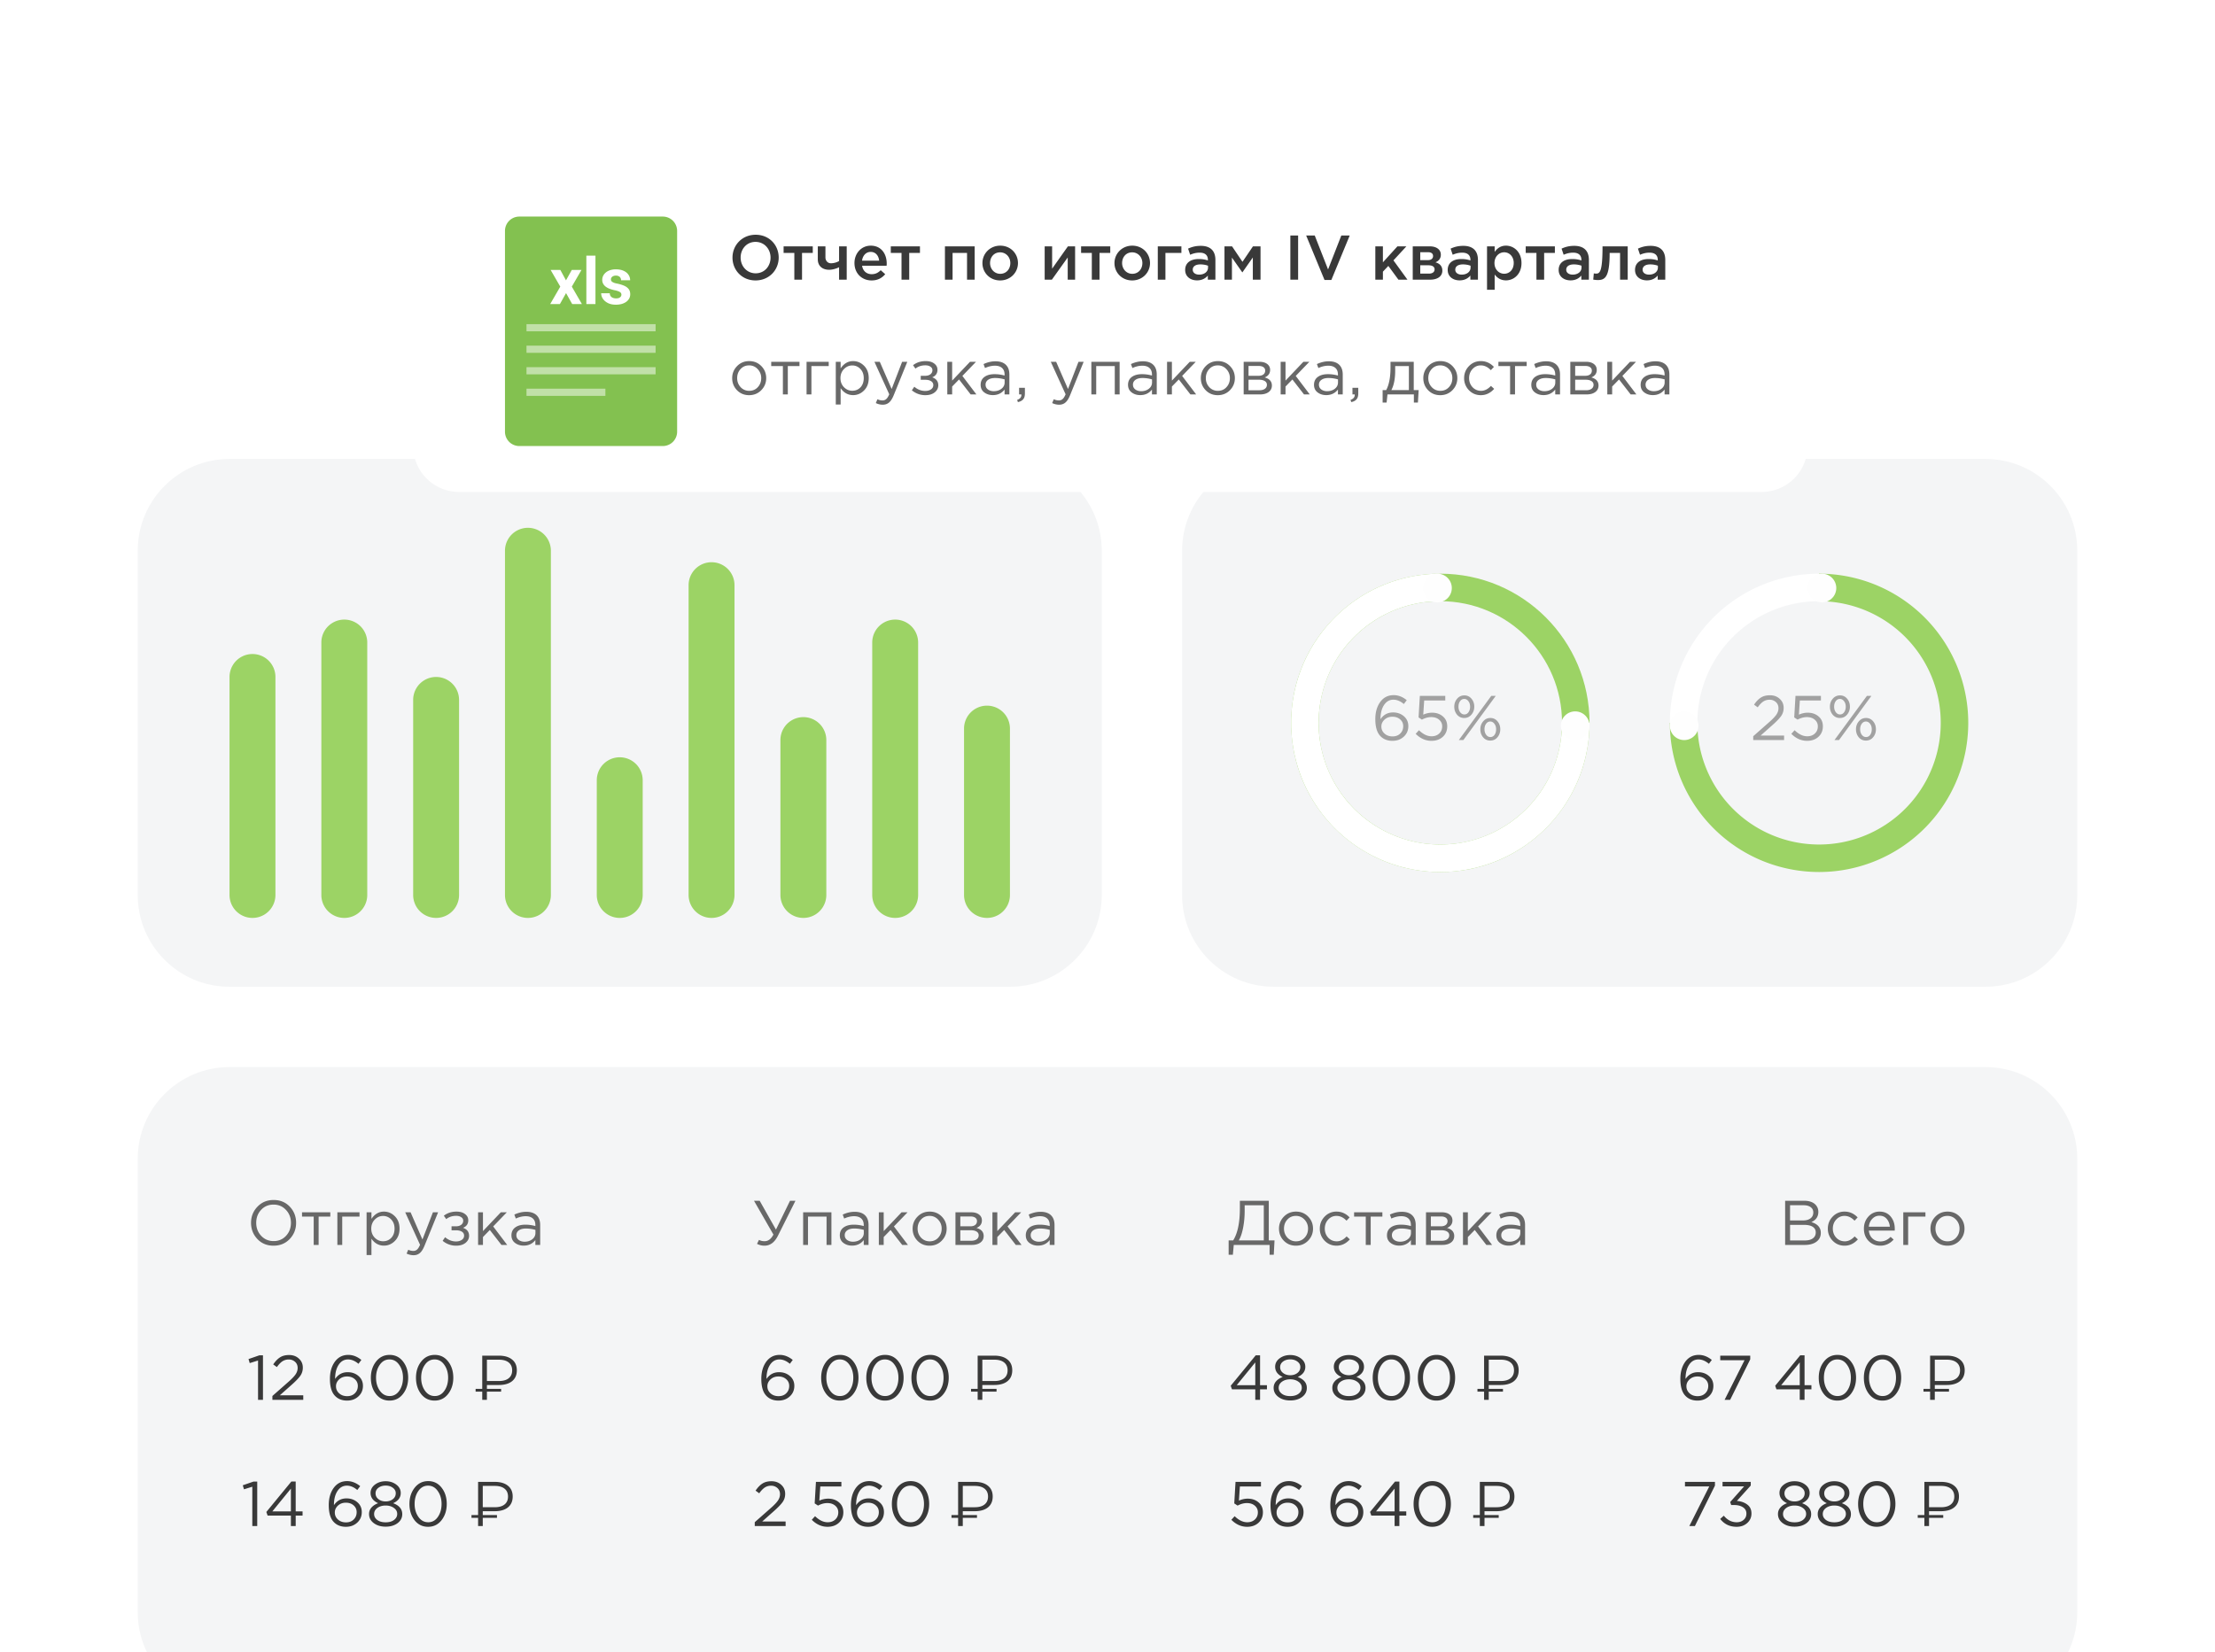 <svg width="386" height="288" fill="none" xmlns="http://www.w3.org/2000/svg"><g clip-path="url(#clip0_5_153)"><path d="M0 48c0-17.673 14.327-32 32-32h322c17.673 0 32 14.327 32 32v240H0V48z" fill="#fff"/><path d="M276 133c0 14.359-11.641 26-26 26s-26-11.641-26-26 11.641-26 26-26 26 11.641 26 26zm-47.207 0c0 11.712 9.495 21.207 21.207 21.207 11.712 0 21.207-9.495 21.207-21.207 0-11.712-9.495-21.207-21.207-21.207-11.712 0-21.207 9.495-21.207 21.207z" fill="#569F29"/><path d="M250 107a25.994 25.994 0 00-23.444 14.759 25.996 25.996 0 0014.962 35.818 26.002 26.002 0 0033.869-18.965l-4.68-1.034a21.204 21.204 0 01-15.882 16.072 21.2 21.2 0 01-21.36-7.371 21.215 21.215 0 01-2.587-22.448A21.206 21.206 0 01250 111.793V107z" fill="#9CD365"/><path d="M241.707 136.132c1.617 0 2.86-1.089 2.86-2.618 0-1.562-1.199-2.442-2.695-2.442-.902 0-1.43.374-1.837.77.066-1.408.704-2.442 1.848-2.442.671 0 1.133.253 1.672.671l.726-1.045c-.671-.539-1.353-.858-2.354-.858-2.178 0-3.3 1.837-3.3 4.191 0 1.573.352 2.376.946 2.97.506.506 1.188.803 2.134.803zm-.033-1.166c-.968 0-1.595-.605-1.595-1.386 0-.759.605-1.375 1.562-1.375.957 0 1.573.572 1.573 1.342 0 .814-.583 1.419-1.54 1.419zm6.889 1.166c1.705 0 2.849-1.034 2.849-2.607 0-1.65-1.177-2.442-2.673-2.442-.517 0-.858.088-1.221.22l.121-1.804h3.432V128.3h-4.598l-.22 3.773.814.539a3.29 3.29 0 011.419-.341c.935 0 1.595.495 1.595 1.276 0 .825-.605 1.353-1.529 1.353-.715 0-1.364-.352-1.98-.924l-.836.979c.726.704 1.65 1.177 2.827 1.177zm5.831-3.982c1.089 0 1.826-.902 1.826-1.969 0-1.078-.726-1.969-1.804-1.969-1.089 0-1.826.902-1.826 1.969 0 1.078.726 1.969 1.804 1.969zm-1.023 3.85h1.089l5.632-7.7h-1.089l-5.632 7.7zm5.676.088c1.089 0 1.826-.902 1.826-1.969 0-1.078-.726-1.969-1.804-1.969-1.089 0-1.826.902-1.826 1.969 0 1.078.726 1.969 1.804 1.969zm-4.631-4.785c-.495 0-.847-.495-.847-1.122 0-.616.308-1.122.825-1.122.495 0 .847.506.847 1.122 0 .616-.308 1.122-.825 1.122zm4.653 3.938c-.495 0-.847-.495-.847-1.122 0-.616.308-1.122.825-1.122.495 0 .847.506.847 1.122 0 .616-.308 1.122-.825 1.122z" fill="#F4F5F6"/><path d="M290 133a26.002 26.002 0 0044.385 18.385 25.998 25.998 0 005.636-28.335A25.997 25.997 0 00316 107v4.793a21.211 21.211 0 0119.592 13.092 21.208 21.208 0 01-15.455 28.914A21.208 21.208 0 01294.793 133H290z" fill="#569F29"/><path d="M316 107c-3.414 0-6.795.673-9.95 1.979a26.023 26.023 0 00-8.435 5.636 26.023 26.023 0 00-5.636 8.435A26.016 26.016 0 00290 133h4.793a21.196 21.196 0 016.212-14.995A21.196 21.196 0 01316 111.793V107z" fill="#9CD365"/><path d="M304.539 136h5.566v-1.188h-3.663l1.584-1.32c1.353-1.122 2.002-1.771 2.002-2.981 0-1.397-1.034-2.321-2.541-2.321-1.375 0-2.101.583-2.838 1.617l.957.748c.594-.77 1.078-1.155 1.782-1.155s1.243.44 1.243 1.199c0 .693-.385 1.188-1.441 2.079l-2.651 2.255V136zm9.551.132c1.705 0 2.849-1.034 2.849-2.607 0-1.65-1.177-2.442-2.673-2.442-.517 0-.858.088-1.221.22l.121-1.804h3.432V128.3H312l-.22 3.773.814.539a3.29 3.29 0 011.419-.341c.935 0 1.595.495 1.595 1.276 0 .825-.605 1.353-1.529 1.353-.715 0-1.364-.352-1.98-.924l-.836.979c.726.704 1.65 1.177 2.827 1.177zm5.831-3.982c1.089 0 1.826-.902 1.826-1.969 0-1.078-.726-1.969-1.804-1.969-1.089 0-1.826.902-1.826 1.969 0 1.078.726 1.969 1.804 1.969zm-1.023 3.85h1.089l5.632-7.7h-1.089l-5.632 7.7zm5.676.088c1.089 0 1.826-.902 1.826-1.969 0-1.078-.726-1.969-1.804-1.969-1.089 0-1.826.902-1.826 1.969 0 1.078.726 1.969 1.804 1.969zm-4.631-4.785c-.495 0-.847-.495-.847-1.122 0-.616.308-1.122.825-1.122.495 0 .847.506.847 1.122 0 .616-.308 1.122-.825 1.122zm4.653 3.938c-.495 0-.847-.495-.847-1.122 0-.616.308-1.122.825-1.122.495 0 .847.506.847 1.122 0 .616-.308 1.122-.825 1.122z" fill="#F4F5F6"/><path d="M346 80H222c-8.837 0-16 7.163-16 16v60c0 8.837 7.163 16 16 16h124c8.837 0 16-7.163 16-16V96c0-8.837-7.163-16-16-16zm-170 0H40c-8.837 0-16 7.163-16 16v60c0 8.837 7.163 16 16 16h136c8.837 0 16-7.163 16-16V96c0-8.837-7.163-16-16-16z" fill="#F4F5F6"/><path d="M48 118a4 4 0 00-8 0v38a4 4 0 008 0v-38zm16-6a4 4 0 00-8 0v44a4 4 0 008 0v-44zm16 10a4 4 0 00-8 0v34a4 4 0 008 0v-34zm16-26a4 4 0 00-8 0v60a4 4 0 008 0V96zm16 40a4 4 0 00-8 0v20a4 4 0 008 0v-20zm16-34a4 4 0 00-8 0v54a4 4 0 008 0v-54zm16 27a4 4 0 00-8 0v27a4 4 0 008 0v-27zm16-17a4 4 0 00-8 0v44a4 4 0 008 0v-44zm16 15a4 4 0 00-8 0v29a4 4 0 008 0v-29z" fill="#9CD365"/><path d="M346 186H40c-8.837 0-16 7.163-16 16v79c0 8.837 7.163 16 16 16h306c8.837 0 16-7.163 16-16v-79c0-8.837-7.163-16-16-16z" fill="#F4F5F6"/><path d="M277 126c0 14.359-11.641 26-26 26s-26-11.641-26-26 11.641-26 26-26 26 11.641 26 26zm-47.207 0c0 11.712 9.495 21.207 21.207 21.207 11.712 0 21.207-9.495 21.207-21.207 0-11.712-9.495-21.207-21.207-21.207-11.712 0-21.207 9.495-21.207 21.207z" fill="#9CD365"/><path d="M251 100a26.002 26.002 0 00-18.385 44.385 25.998 25.998 0 0028.335 5.636A25.997 25.997 0 00277 126h-4.793a21.211 21.211 0 01-13.092 19.592 21.208 21.208 0 01-28.914-15.455A21.208 21.208 0 01251 104.793V100z" fill="#fff"/><path d="M242.663 129.132c-.924 0-1.654-.304-2.189-.913-.535-.609-.803-1.566-.803-2.871 0-1.203.286-2.2.858-2.992.579-.792 1.36-1.188 2.343-1.188.799 0 1.558.293 2.277.88l-.506.671c-.601-.506-1.206-.759-1.815-.759-.682 0-1.228.312-1.639.935-.411.623-.616 1.434-.616 2.431v.033c.535-.785 1.265-1.177 2.189-1.177.741 0 1.368.22 1.881.66.521.44.781 1.016.781 1.727 0 .741-.264 1.353-.792 1.837s-1.184.726-1.969.726zm.011-.77c.557 0 1.005-.169 1.342-.506.345-.337.517-.763.517-1.276 0-.477-.176-.869-.528-1.177-.352-.315-.803-.473-1.353-.473-.557 0-1.019.172-1.386.517-.359.337-.539.733-.539 1.188 0 .491.183.902.55 1.232.367.33.832.495 1.397.495zm6.781.77c-1.019 0-1.936-.407-2.75-1.221l.572-.627c.726.704 1.456 1.056 2.189 1.056.55 0 .997-.161 1.342-.484.345-.323.517-.737.517-1.243 0-.477-.18-.865-.539-1.166-.352-.301-.81-.451-1.375-.451-.528 0-1.067.147-1.617.44l-.583-.385.22-3.751h4.433v.803h-3.674l-.165 2.464c.521-.227 1.027-.341 1.518-.341.77 0 1.404.216 1.903.649.506.425.759 1.001.759 1.727 0 .748-.257 1.357-.77 1.826-.513.469-1.173.704-1.98.704zm6.966-4.565c-.33.389-.748.583-1.254.583s-.924-.191-1.254-.572c-.322-.389-.484-.854-.484-1.397 0-.535.165-.997.495-1.386.33-.389.752-.583 1.265-.583.506 0 .921.194 1.243.583.323.381.484.843.484 1.386 0 .535-.165.997-.495 1.386zm-2.2 4.433l5.654-7.7h.781l-5.643 7.7h-.792zm5.478.088c-.506 0-.92-.191-1.243-.572-.322-.389-.484-.854-.484-1.397 0-.535.165-.997.495-1.386.33-.389.748-.583 1.254-.583s.921.194 1.243.583c.323.381.484.843.484 1.386 0 .543-.165 1.008-.495 1.397-.322.381-.74.572-1.254.572zm-4.51-4.554c.294 0 .532-.128.715-.385.191-.264.286-.587.286-.968s-.099-.7-.297-.957c-.198-.264-.44-.396-.726-.396-.293 0-.535.132-.726.396-.183.257-.275.576-.275.957s.099.704.297.968c.198.257.44.385.726.385zm4.532 3.938a.85.85 0 00.726-.385c.184-.257.275-.579.275-.968 0-.381-.099-.7-.297-.957-.198-.264-.44-.396-.726-.396-.293 0-.535.132-.726.396-.183.257-.275.576-.275.957s.099.704.297.968c.198.257.44.385.726.385z" fill="#A1A1A1"/><path d="M274.5 129a2.5 2.5 0 100-5 2.5 2.5 0 000 5zm-24-24a2.5 2.5 0 100-5 2.5 2.5 0 000 5z" fill="#FEFEFE"/><path d="M291 126a26.002 26.002 0 0044.385 18.385 25.998 25.998 0 005.636-28.335A25.997 25.997 0 00317 100v4.793a21.211 21.211 0 0119.592 13.092 21.208 21.208 0 01-15.455 28.914A21.208 21.208 0 01295.793 126H291z" fill="#9CD365"/><path d="M317 100c-3.414 0-6.795.673-9.95 1.979a26.023 26.023 0 00-8.435 5.636 26.023 26.023 0 00-5.636 8.435A26.016 26.016 0 00291 126h4.793a21.196 21.196 0 016.212-14.995A21.196 21.196 0 01317 104.793V100z" fill="#fff"/><path d="M305.528 129v-.671l2.794-2.464c.601-.528 1.019-.968 1.254-1.32.235-.352.352-.719.352-1.1 0-.44-.15-.796-.451-1.067a1.584 1.584 0 00-1.1-.407 1.97 1.97 0 00-1.111.319c-.315.213-.634.546-.957 1.001l-.638-.462c.374-.557.77-.968 1.188-1.232.418-.271.946-.407 1.584-.407.689 0 1.258.209 1.705.627.455.411.682.935.682 1.573 0 .528-.143.997-.429 1.408-.286.411-.792.939-1.518 1.584l-2.057 1.826h4.081V129h-5.379zm9.39.132c-1.019 0-1.936-.407-2.75-1.221l.572-.627c.726.704 1.456 1.056 2.189 1.056.55 0 .997-.161 1.342-.484.345-.323.517-.737.517-1.243 0-.477-.18-.865-.539-1.166-.352-.301-.81-.451-1.375-.451-.528 0-1.067.147-1.617.44l-.583-.385.22-3.751h4.433v.803h-3.674l-.165 2.464c.521-.227 1.027-.341 1.518-.341.77 0 1.404.216 1.903.649.506.425.759 1.001.759 1.727 0 .748-.257 1.357-.77 1.826-.513.469-1.173.704-1.98.704zm6.966-4.565c-.33.389-.748.583-1.254.583s-.924-.191-1.254-.572c-.322-.389-.484-.854-.484-1.397 0-.535.165-.997.495-1.386.33-.389.752-.583 1.265-.583.506 0 .921.194 1.243.583.323.381.484.843.484 1.386 0 .535-.165.997-.495 1.386zm-2.2 4.433l5.654-7.7h.781l-5.643 7.7h-.792zm5.478.088c-.506 0-.92-.191-1.243-.572-.322-.389-.484-.854-.484-1.397 0-.535.165-.997.495-1.386.33-.389.748-.583 1.254-.583s.921.194 1.243.583c.323.381.484.843.484 1.386 0 .543-.165 1.008-.495 1.397-.322.381-.74.572-1.254.572zm-4.51-4.554c.294 0 .532-.128.715-.385.191-.264.286-.587.286-.968s-.099-.7-.297-.957c-.198-.264-.44-.396-.726-.396-.293 0-.535.132-.726.396-.183.257-.275.576-.275.957s.099.704.297.968c.198.257.44.385.726.385zm4.532 3.938a.85.85 0 00.726-.385c.184-.257.275-.579.275-.968 0-.381-.099-.7-.297-.957-.198-.264-.44-.396-.726-.396-.293 0-.535.132-.726.396-.183.257-.275.576-.275.957s.099.704.297.968c.198.257.44.385.726.385z" fill="#A1A1A1"/><path d="M293.5 129a2.5 2.5 0 100-5 2.5 2.5 0 000 5zm24-24a2.5 2.5 0 100-5 2.5 2.5 0 000 5z" fill="#FEFEFE"/><path d="M50.491 215.966c-.741.777-1.683 1.166-2.827 1.166s-2.083-.389-2.816-1.166c-.733-.777-1.1-1.716-1.1-2.816 0-1.093.37-2.028 1.111-2.805.741-.785 1.683-1.177 2.827-1.177s2.083.389 2.816 1.166c.733.777 1.1 1.716 1.1 2.816 0 1.093-.37 2.031-1.111 2.816zm-4.983-.561c.579.616 1.305.924 2.178.924s1.591-.304 2.156-.913c.572-.616.858-1.371.858-2.266 0-.887-.29-1.639-.869-2.255-.572-.616-1.294-.924-2.167-.924-.873 0-1.595.308-2.167.924-.565.609-.847 1.36-.847 2.255 0 .887.286 1.639.858 2.255zM54.667 217v-4.939h-2.035v-.748h4.928v.748h-2.035V217h-.858zm4.125 0v-5.687h3.861v.748h-3.014V217h-.847zm5.092 1.76v-7.447h.847v1.144c.572-.843 1.298-1.265 2.178-1.265.726 0 1.36.271 1.903.814.542.535.814 1.254.814 2.156 0 .887-.272 1.602-.814 2.145-.543.543-1.177.814-1.903.814-.895 0-1.621-.403-2.178-1.21v2.849h-.847zm2.871-2.398c.572 0 1.048-.198 1.43-.594.381-.403.572-.942.572-1.617 0-.653-.195-1.181-.583-1.584a1.88 1.88 0 00-1.419-.616c-.55 0-1.031.209-1.441.627-.411.418-.616.946-.616 1.584 0 .638.205 1.166.616 1.584.41.411.891.616 1.441.616zm5.313 2.431a2.76 2.76 0 01-1.21-.286l.286-.671c.272.139.569.209.891.209a.926.926 0 00.649-.242c.176-.154.349-.429.517-.825l-2.585-5.665h.935l2.068 4.741 1.826-4.741h.902l-2.387 5.874c-.242.579-.509.99-.803 1.232-.293.249-.656.374-1.089.374zm7.423-1.661a3.641 3.641 0 01-2.354-.847l.429-.627c.58.491 1.214.737 1.903.737.389 0 .719-.088.99-.264.279-.183.418-.433.418-.748a.766.766 0 00-.374-.682c-.249-.169-.601-.253-1.056-.253h-.759v-.693h.77c.374 0 .679-.088.913-.264a.865.865 0 00.352-.715c0-.257-.117-.462-.352-.616-.227-.154-.52-.231-.88-.231-.674 0-1.25.191-1.727.572l-.418-.594c.616-.477 1.35-.715 2.2-.715.631 0 1.13.143 1.496.429.374.279.561.642.561 1.089 0 .623-.304 1.06-.913 1.309.704.249 1.056.715 1.056 1.397 0 .477-.205.884-.616 1.221-.41.33-.957.495-1.639.495zm3.825-.132v-5.687h.847v3.278l3.113-3.278h1.045l-2.376 2.464L88.387 217h-1.001l-2.024-2.607-1.199 1.232V217h-.847zm7.935.121c-.579 0-1.078-.158-1.496-.473-.418-.315-.627-.755-.627-1.32 0-.594.22-1.052.66-1.375.44-.323 1.031-.484 1.771-.484.587 0 1.166.081 1.738.242v-.176c0-.499-.146-.88-.44-1.144-.293-.264-.707-.396-1.243-.396-.557 0-1.133.136-1.727.407l-.253-.693c.704-.323 1.394-.484 2.068-.484.807 0 1.419.209 1.837.627.396.396.594.953.594 1.672V217h-.836v-.847c-.506.645-1.188.968-2.046.968zm.165-.682c.528 0 .976-.143 1.342-.429.367-.286.55-.653.55-1.1v-.528a5.961 5.961 0 00-1.661-.242c-.52 0-.927.106-1.221.319a.98.98 0 00-.44.847c0 .345.136.62.407.825.279.205.62.308 1.023.308zm41.806.693a2.78 2.78 0 01-1.298-.319l.341-.693c.286.154.612.231.979.231.623 0 1.137-.385 1.54-1.155l-3.388-5.896h.99l2.838 5.027 2.453-5.027h.946l-3.047 6.083c-.579 1.166-1.364 1.749-2.354 1.749zm6.738-.132v-5.687h4.928V217h-.847v-4.939h-3.234V217h-.847zm8.515.121c-.579 0-1.078-.158-1.496-.473-.418-.315-.627-.755-.627-1.32 0-.594.22-1.052.66-1.375.44-.323 1.03-.484 1.771-.484.587 0 1.166.081 1.738.242v-.176c0-.499-.147-.88-.44-1.144-.293-.264-.708-.396-1.243-.396-.557 0-1.133.136-1.727.407l-.253-.693c.704-.323 1.393-.484 2.068-.484.807 0 1.419.209 1.837.627.396.396.594.953.594 1.672V217h-.836v-.847c-.506.645-1.188.968-2.046.968zm.165-.682c.528 0 .975-.143 1.342-.429.367-.286.55-.653.55-1.1v-.528a5.961 5.961 0 00-1.661-.242c-.521 0-.928.106-1.221.319a.98.98 0 00-.44.847c0 .345.136.62.407.825.279.205.62.308 1.023.308zm4.511.561v-5.687h.847v3.278l3.113-3.278h1.045l-2.376 2.464 2.442 3.223h-1.001l-2.024-2.607-1.199 1.232V217h-.847zm10.96-.737c-.572.579-1.279.869-2.123.869-.843 0-1.547-.29-2.112-.869-.557-.579-.836-1.28-.836-2.101 0-.814.283-1.511.847-2.09.572-.587 1.28-.88 2.123-.88.844 0 1.548.29 2.112.869.565.579.847 1.28.847 2.101 0 .814-.286 1.514-.858 2.101zm-2.101.11c.609 0 1.108-.213 1.496-.638.396-.425.594-.95.594-1.573a2.2 2.2 0 00-.616-1.573 1.962 1.962 0 00-1.496-.649c-.608 0-1.107.216-1.496.649-.388.425-.583.95-.583 1.573 0 .616.202 1.14.605 1.573.404.425.902.638 1.496.638zm4.494.627v-5.687h2.75c.564 0 1.015.128 1.353.385.337.257.506.601.506 1.034 0 .609-.316 1.045-.946 1.309.836.227 1.254.697 1.254 1.408 0 .477-.187.854-.561 1.133-.374.279-.877.418-1.507.418h-2.849zm.847-.726h1.892c.403 0 .722-.084.957-.253a.82.82 0 00.352-.704c0-.279-.125-.495-.374-.649-.242-.154-.591-.231-1.045-.231h-1.782v1.837zm0-2.519h1.749c.352 0 .63-.077.836-.231.212-.161.319-.389.319-.682a.691.691 0 00-.297-.583c-.198-.147-.477-.22-.836-.22h-1.771v1.716zm5.598 3.245v-5.687h.847v3.278l3.113-3.278h1.045l-2.376 2.464L178.02 217h-1.001l-2.024-2.607-1.199 1.232V217h-.847zm7.935.121c-.579 0-1.078-.158-1.496-.473-.418-.315-.627-.755-.627-1.32 0-.594.22-1.052.66-1.375.44-.323 1.03-.484 1.771-.484.587 0 1.166.081 1.738.242v-.176c0-.499-.147-.88-.44-1.144-.293-.264-.708-.396-1.243-.396-.557 0-1.133.136-1.727.407l-.253-.693c.704-.323 1.393-.484 2.068-.484.807 0 1.419.209 1.837.627.396.396.594.953.594 1.672V217h-.836v-.847c-.506.645-1.188.968-2.046.968zm.165-.682c.528 0 .975-.143 1.342-.429.367-.286.55-.653.55-1.1v-.528a5.961 5.961 0 00-1.661-.242c-.521 0-.928.106-1.221.319a.98.98 0 00-.44.847c0 .345.136.62.407.825.279.205.62.308 1.023.308zm33.061 2.277v-2.508h.792c.777-1.239 1.166-3.095 1.166-5.566V209.3h5.038v6.908h1.001l-.132 2.508h-.726V217h-6.248l-.154 1.716h-.737zm1.771-2.508h4.356v-6.116h-3.333v1.001c0 1.012-.092 1.987-.275 2.926-.183.939-.433 1.668-.748 2.189zm12.077.055c-.572.579-1.28.869-2.123.869-.843 0-1.547-.29-2.112-.869-.557-.579-.836-1.28-.836-2.101 0-.814.282-1.511.847-2.09.572-.587 1.28-.88 2.123-.88.843 0 1.547.29 2.112.869.565.579.847 1.28.847 2.101 0 .814-.286 1.514-.858 2.101zm-2.101.11c.609 0 1.107-.213 1.496-.638.396-.425.594-.95.594-1.573a2.2 2.2 0 00-.616-1.573 1.962 1.962 0 00-1.496-.649c-.609 0-1.107.216-1.496.649-.389.425-.583.95-.583 1.573 0 .616.202 1.14.605 1.573a1.98 1.98 0 001.496.638zm7.056.759c-.821 0-1.514-.29-2.079-.869a2.946 2.946 0 01-.836-2.101c0-.814.279-1.511.836-2.09a2.773 2.773 0 012.079-.88c.88 0 1.639.337 2.277 1.012l-.539.572c-.528-.557-1.111-.836-1.749-.836-.572 0-1.056.216-1.452.649-.388.425-.583.95-.583 1.573 0 .616.198 1.14.594 1.573.404.425.902.638 1.496.638.609 0 1.181-.286 1.716-.858l.561.517c-.66.733-1.433 1.1-2.321 1.1zm5.096-.132v-4.939h-2.035v-.748h4.928v.748h-2.035V217h-.858zm5.819.121c-.579 0-1.078-.158-1.496-.473-.418-.315-.627-.755-.627-1.32 0-.594.22-1.052.66-1.375.44-.323 1.031-.484 1.771-.484.587 0 1.166.081 1.738.242v-.176c0-.499-.146-.88-.44-1.144-.293-.264-.707-.396-1.243-.396-.557 0-1.133.136-1.727.407l-.253-.693c.704-.323 1.394-.484 2.068-.484.807 0 1.419.209 1.837.627.396.396.594.953.594 1.672V217h-.836v-.847c-.506.645-1.188.968-2.046.968zm.165-.682c.528 0 .976-.143 1.342-.429.367-.286.55-.653.55-1.1v-.528a5.961 5.961 0 00-1.661-.242c-.52 0-.927.106-1.221.319a.98.98 0 00-.44.847c0 .345.136.62.407.825.279.205.62.308 1.023.308zm4.512.561v-5.687h2.75c.564 0 1.015.128 1.353.385.337.257.506.601.506 1.034 0 .609-.316 1.045-.946 1.309.836.227 1.254.697 1.254 1.408 0 .477-.187.854-.561 1.133-.374.279-.877.418-1.507.418h-2.849zm.847-.726h1.892c.403 0 .722-.084.957-.253a.82.82 0 00.352-.704c0-.279-.125-.495-.374-.649-.242-.154-.591-.231-1.045-.231h-1.782v1.837zm0-2.519h1.749c.352 0 .63-.077.836-.231.212-.161.319-.389.319-.682a.691.691 0 00-.297-.583c-.198-.147-.477-.22-.836-.22h-1.771v1.716zM254.95 217v-5.687h.847v3.278l3.113-3.278h1.045l-2.376 2.464 2.442 3.223h-1.001l-2.024-2.607-1.199 1.232V217h-.847zm7.935.121c-.579 0-1.078-.158-1.496-.473-.418-.315-.627-.755-.627-1.32 0-.594.22-1.052.66-1.375.44-.323 1.03-.484 1.771-.484.587 0 1.166.081 1.738.242v-.176c0-.499-.147-.88-.44-1.144-.293-.264-.708-.396-1.243-.396-.557 0-1.133.136-1.727.407l-.253-.693c.704-.323 1.393-.484 2.068-.484.807 0 1.419.209 1.837.627.396.396.594.953.594 1.672V217h-.836v-.847c-.506.645-1.188.968-2.046.968zm.165-.682c.528 0 .975-.143 1.342-.429.367-.286.55-.653.55-1.1v-.528a5.961 5.961 0 00-1.661-.242c-.521 0-.928.106-1.221.319a.98.98 0 00-.44.847c0 .345.136.62.407.825.279.205.62.308 1.023.308zm48.039.561v-7.7h3.278c.902 0 1.573.227 2.013.682.33.345.495.763.495 1.254 0 .836-.407 1.43-1.221 1.782 1.1.33 1.65.957 1.65 1.881 0 .653-.253 1.166-.759 1.54-.506.374-1.184.561-2.035.561h-3.421zm.858-.781h2.585c.587 0 1.049-.121 1.386-.363.337-.249.506-.594.506-1.034 0-.425-.176-.752-.528-.979-.345-.227-.851-.341-1.518-.341h-2.431v2.717zm0-3.487h2.277c.535 0 .964-.121 1.287-.363.323-.242.484-.587.484-1.034 0-.389-.15-.693-.451-.913-.293-.227-.711-.341-1.254-.341h-2.343v2.651zm9.5 4.4c-.821 0-1.514-.29-2.079-.869a2.946 2.946 0 01-.836-2.101c0-.814.279-1.511.836-2.09a2.773 2.773 0 012.079-.88c.88 0 1.639.337 2.277 1.012l-.539.572c-.528-.557-1.111-.836-1.749-.836-.572 0-1.056.216-1.452.649-.388.425-.583.95-.583 1.573 0 .616.198 1.14.594 1.573.404.425.902.638 1.496.638.609 0 1.181-.286 1.716-.858l.561.517c-.66.733-1.433 1.1-2.321 1.1zm6.208 0c-.8 0-1.474-.275-2.024-.825-.543-.557-.814-1.272-.814-2.145 0-.829.26-1.529.781-2.101a2.51 2.51 0 011.947-.869c.814 0 1.459.286 1.936.858.476.572.715 1.291.715 2.156 0 .11-.004.209-.011.297h-4.51c.058.579.275 1.041.649 1.386.381.337.832.506 1.353.506.682 0 1.279-.268 1.793-.803l.528.473c-.638.711-1.419 1.067-2.343 1.067zm-1.98-3.311h3.663c-.052-.55-.235-1.005-.55-1.364-.308-.367-.73-.55-1.265-.55-.484 0-.899.18-1.243.539-.345.359-.547.818-.605 1.375zm6.003 3.179v-5.687h3.861v.748h-3.014V217h-.847zm9.811-.737c-.572.579-1.279.869-2.123.869-.843 0-1.547-.29-2.112-.869-.557-.579-.836-1.28-.836-2.101 0-.814.283-1.511.847-2.09.572-.587 1.28-.88 2.123-.88.844 0 1.548.29 2.112.869.565.579.847 1.28.847 2.101 0 .814-.286 1.514-.858 2.101zm-2.101.11c.609 0 1.108-.213 1.496-.638.396-.425.594-.95.594-1.573a2.2 2.2 0 00-.616-1.573 1.962 1.962 0 00-1.496-.649c-.608 0-1.107.216-1.496.649-.388.425-.583.95-.583 1.573 0 .616.202 1.14.605 1.573.404.425.902.638 1.496.638z" fill="#686868"/><path d="M218.752 244v-1.826h-4.059l-.22-.627 4.356-5.302h.759v5.203h1.199v.726h-1.199V244h-.836zm-3.234-2.552h3.234v-3.971l-3.234 3.971zm11.395 2.057c-.55.403-1.239.605-2.068.605s-1.518-.205-2.068-.616c-.55-.411-.825-.939-.825-1.584 0-.44.143-.821.429-1.144.286-.323.671-.572 1.155-.748-.88-.403-1.32-1.001-1.32-1.793 0-.579.257-1.063.77-1.452.521-.389 1.14-.583 1.859-.583.719 0 1.335.194 1.848.583.521.389.781.88.781 1.474 0 .777-.44 1.368-1.32 1.771 1.056.396 1.584 1.03 1.584 1.903 0 .645-.275 1.173-.825 1.584zm-3.322-4.191c.337.264.755.396 1.254.396s.917-.132 1.254-.396c.337-.264.506-.609.506-1.034 0-.381-.169-.697-.506-.946-.337-.257-.755-.385-1.254-.385-.506 0-.928.128-1.265.385-.33.249-.495.572-.495.968 0 .411.169.748.506 1.012zm-.22 3.619c.367.279.858.418 1.474.418s1.104-.139 1.463-.418c.367-.279.55-.627.55-1.045 0-.425-.194-.774-.583-1.045-.389-.279-.865-.418-1.43-.418-.572 0-1.052.139-1.441.418-.381.279-.572.634-.572 1.067 0 .403.18.744.539 1.023zm13.768.572c-.55.403-1.239.605-2.068.605-.828 0-1.518-.205-2.068-.616-.55-.411-.825-.939-.825-1.584 0-.44.143-.821.429-1.144.286-.323.671-.572 1.155-.748-.88-.403-1.32-1.001-1.32-1.793 0-.579.257-1.063.77-1.452.521-.389 1.141-.583 1.859-.583.719 0 1.335.194 1.848.583.521.389.781.88.781 1.474 0 .777-.44 1.368-1.32 1.771 1.056.396 1.584 1.03 1.584 1.903 0 .645-.275 1.173-.825 1.584zm-3.322-4.191c.338.264.756.396 1.254.396.499 0 .917-.132 1.254-.396a1.25 1.25 0 00.506-1.034c0-.381-.168-.697-.506-.946-.337-.257-.755-.385-1.254-.385-.506 0-.927.128-1.265.385-.33.249-.495.572-.495.968 0 .411.169.748.506 1.012zm-.22 3.619c.367.279.858.418 1.474.418s1.104-.139 1.463-.418c.367-.279.55-.627.55-1.045 0-.425-.194-.774-.583-1.045-.388-.279-.865-.418-1.43-.418-.572 0-1.052.139-1.441.418-.381.279-.572.634-.572 1.067 0 .403.18.744.539 1.023zm11.219.044c-.601.77-1.386 1.155-2.354 1.155-.968 0-1.753-.381-2.354-1.144-.594-.77-.891-1.716-.891-2.838 0-1.107.301-2.046.902-2.816.609-.777 1.397-1.166 2.365-1.166.968 0 1.749.385 2.343 1.155.594.763.891 1.705.891 2.827 0 1.107-.301 2.05-.902 2.827zm-4.037-.572c.44.623 1.008.935 1.705.935.697 0 1.258-.308 1.683-.924.433-.623.649-1.379.649-2.266 0-.873-.22-1.621-.66-2.244-.433-.631-.997-.946-1.694-.946s-1.261.312-1.694.935c-.433.616-.649 1.368-.649 2.255 0 .873.22 1.624.66 2.255zm11.9.572c-.601.77-1.386 1.155-2.354 1.155-.968 0-1.752-.381-2.354-1.144-.594-.77-.891-1.716-.891-2.838 0-1.107.301-2.046.902-2.816.609-.777 1.397-1.166 2.365-1.166.968 0 1.749.385 2.343 1.155.594.763.891 1.705.891 2.827 0 1.107-.3 2.05-.902 2.827zm-4.037-.572c.44.623 1.009.935 1.705.935.697 0 1.258-.308 1.683-.924.433-.623.649-1.379.649-2.266 0-.873-.22-1.621-.66-2.244-.432-.631-.997-.946-1.694-.946-.696 0-1.261.312-1.694.935-.432.616-.649 1.368-.649 2.255 0 .873.22 1.624.66 2.255zm10.798-.99v.671h2.475v.484h-2.475V244h-.814v-1.43h-1.155v-.484h1.155V236.3h2.882c.99 0 1.76.224 2.31.671.557.44.836 1.067.836 1.881 0 .821-.279 1.456-.836 1.903-.55.44-1.32.66-2.31.66h-2.068zm0-4.411v3.718h2.079c.748 0 1.32-.161 1.716-.484.403-.323.605-.781.605-1.375s-.202-1.052-.605-1.375c-.396-.323-.968-.484-1.716-.484h-2.079zM44.969 244v-6.853l-1.452.451-.209-.704 1.881-.649h.638V244h-.858zm2.501 0v-.671l2.794-2.464c.602-.528 1.02-.968 1.254-1.32.235-.352.352-.719.352-1.1 0-.44-.15-.796-.451-1.067a1.583 1.583 0 00-1.1-.407 1.97 1.97 0 00-1.111.319c-.315.213-.634.546-.957 1.001l-.638-.462c.374-.557.77-.968 1.188-1.232.418-.271.946-.407 1.584-.407.69 0 1.258.209 1.705.627.455.411.682.935.682 1.573 0 .528-.143.997-.429 1.408-.286.411-.792.939-1.518 1.584l-2.057 1.826h4.081V244H47.47zm13.018.132c-.924 0-1.653-.304-2.189-.913-.535-.609-.803-1.566-.803-2.871 0-1.203.286-2.2.858-2.992.58-.792 1.361-1.188 2.343-1.188.8 0 1.559.293 2.277.88l-.506.671c-.601-.506-1.206-.759-1.815-.759-.682 0-1.228.312-1.639.935-.41.623-.616 1.434-.616 2.431v.033c.536-.785 1.265-1.177 2.189-1.177.741 0 1.368.22 1.881.66.521.44.781 1.016.781 1.727 0 .741-.264 1.353-.792 1.837s-1.184.726-1.969.726zm.011-.77c.558 0 1.005-.169 1.342-.506.345-.337.517-.763.517-1.276 0-.477-.176-.869-.528-1.177-.352-.315-.803-.473-1.353-.473-.557 0-1.019.172-1.386.517-.359.337-.539.733-.539 1.188 0 .491.184.902.55 1.232.367.33.833.495 1.397.495zm9.729-.385c-.601.77-1.386 1.155-2.354 1.155-.968 0-1.752-.381-2.354-1.144-.594-.77-.891-1.716-.891-2.838 0-1.107.301-2.046.902-2.816.609-.777 1.397-1.166 2.365-1.166.968 0 1.749.385 2.343 1.155.594.763.891 1.705.891 2.827 0 1.107-.3 2.05-.902 2.827zm-4.037-.572c.44.623 1.009.935 1.705.935.697 0 1.258-.308 1.683-.924.433-.623.649-1.379.649-2.266 0-.873-.22-1.621-.66-2.244-.432-.631-.997-.946-1.694-.946-.696 0-1.261.312-1.694.935-.432.616-.649 1.368-.649 2.255 0 .873.22 1.624.66 2.255zm11.901.572c-.602.77-1.386 1.155-2.354 1.155-.968 0-1.753-.381-2.354-1.144-.594-.77-.891-1.716-.891-2.838 0-1.107.3-2.046.902-2.816.608-.777 1.397-1.166 2.365-1.166.968 0 1.749.385 2.343 1.155.594.763.891 1.705.891 2.827 0 1.107-.301 2.05-.902 2.827zm-4.037-.572c.44.623 1.008.935 1.705.935.696 0 1.257-.308 1.683-.924.432-.623.649-1.379.649-2.266 0-.873-.22-1.621-.66-2.244-.433-.631-.998-.946-1.694-.946-.697 0-1.262.312-1.694.935-.433.616-.649 1.368-.649 2.255 0 .873.22 1.624.66 2.255zm10.797-.99v.671h2.475v.484h-2.475V244h-.814v-1.43h-1.155v-.484h1.155V236.3h2.882c.99 0 1.76.224 2.31.671.557.44.836 1.067.836 1.881 0 .821-.279 1.456-.836 1.903-.55.44-1.32.66-2.31.66h-2.068zm0-4.411v3.718h2.079c.748 0 1.32-.161 1.716-.484.403-.323.605-.781.605-1.375s-.202-1.052-.605-1.375c-.396-.323-.968-.484-1.716-.484h-2.079zm50.811 7.128c-.924 0-1.654-.304-2.189-.913-.535-.609-.803-1.566-.803-2.871 0-1.203.286-2.2.858-2.992.579-.792 1.36-1.188 2.343-1.188.799 0 1.558.293 2.277.88l-.506.671c-.601-.506-1.206-.759-1.815-.759-.682 0-1.228.312-1.639.935-.411.623-.616 1.434-.616 2.431v.033c.535-.785 1.265-1.177 2.189-1.177.741 0 1.368.22 1.881.66.521.44.781 1.016.781 1.727 0 .741-.264 1.353-.792 1.837s-1.184.726-1.969.726zm.011-.77c.557 0 1.005-.169 1.342-.506.345-.337.517-.763.517-1.276 0-.477-.176-.869-.528-1.177-.352-.315-.803-.473-1.353-.473-.557 0-1.019.172-1.386.517-.359.337-.539.733-.539 1.188 0 .491.183.902.55 1.232.367.33.832.495 1.397.495zm13.027-.385c-.601.77-1.386 1.155-2.354 1.155-.968 0-1.753-.381-2.354-1.144-.594-.77-.891-1.716-.891-2.838 0-1.107.301-2.046.902-2.816.609-.777 1.397-1.166 2.365-1.166.968 0 1.749.385 2.343 1.155.594.763.891 1.705.891 2.827 0 1.107-.301 2.05-.902 2.827zm-4.037-.572c.44.623 1.008.935 1.705.935.697 0 1.258-.308 1.683-.924.433-.623.649-1.379.649-2.266 0-.873-.22-1.621-.66-2.244-.433-.631-.997-.946-1.694-.946s-1.261.312-1.694.935c-.433.616-.649 1.368-.649 2.255 0 .873.22 1.624.66 2.255zm11.9.572c-.601.77-1.386 1.155-2.354 1.155-.968 0-1.752-.381-2.354-1.144-.594-.77-.891-1.716-.891-2.838 0-1.107.301-2.046.902-2.816.609-.777 1.397-1.166 2.365-1.166.968 0 1.749.385 2.343 1.155.594.763.891 1.705.891 2.827 0 1.107-.3 2.05-.902 2.827zm-4.037-.572c.44.623 1.009.935 1.705.935.697 0 1.258-.308 1.683-.924.433-.623.649-1.379.649-2.266 0-.873-.22-1.621-.66-2.244-.432-.631-.997-.946-1.694-.946-.696 0-1.261.312-1.694.935-.432.616-.649 1.368-.649 2.255 0 .873.22 1.624.66 2.255zm11.9.572c-.601.77-1.386 1.155-2.354 1.155-.968 0-1.752-.381-2.354-1.144-.594-.77-.891-1.716-.891-2.838 0-1.107.301-2.046.902-2.816.609-.777 1.397-1.166 2.365-1.166.968 0 1.749.385 2.343 1.155.594.763.891 1.705.891 2.827 0 1.107-.3 2.05-.902 2.827zm-4.037-.572c.44.623 1.009.935 1.705.935.697 0 1.258-.308 1.683-.924.433-.623.649-1.379.649-2.266 0-.873-.22-1.621-.66-2.244-.432-.631-.997-.946-1.694-.946-.696 0-1.261.312-1.694.935-.432.616-.649 1.368-.649 2.255 0 .873.22 1.624.66 2.255zm10.798-.99v.671h2.475v.484h-2.475V244h-.814v-1.43h-1.155v-.484h1.155V236.3h2.882c.99 0 1.76.224 2.31.671.557.44.836 1.067.836 1.881 0 .821-.279 1.456-.836 1.903-.55.44-1.32.66-2.31.66h-2.068zm0-4.411v3.718h2.079c.748 0 1.32-.161 1.716-.484.403-.323.605-.781.605-1.375s-.202-1.052-.605-1.375c-.396-.323-.968-.484-1.716-.484h-2.079zm124.632 7.128c-.924 0-1.653-.304-2.189-.913-.535-.609-.803-1.566-.803-2.871 0-1.203.286-2.2.858-2.992.58-.792 1.361-1.188 2.343-1.188.8 0 1.559.293 2.277.88l-.506.671c-.601-.506-1.206-.759-1.815-.759-.682 0-1.228.312-1.639.935-.41.623-.616 1.434-.616 2.431v.033c.536-.785 1.265-1.177 2.189-1.177.741 0 1.368.22 1.881.66.521.44.781 1.016.781 1.727 0 .741-.264 1.353-.792 1.837s-1.184.726-1.969.726zm.011-.77c.558 0 1.005-.169 1.342-.506.345-.337.517-.763.517-1.276 0-.477-.176-.869-.528-1.177-.352-.315-.803-.473-1.353-.473-.557 0-1.019.172-1.386.517-.359.337-.539.733-.539 1.188 0 .491.184.902.55 1.232.367.33.833.495 1.397.495zm4.708.638l3.476-6.908h-4.235v-.792h5.225v.649L301.507 244h-.968zm13.096 0v-1.826h-4.059l-.22-.627 4.356-5.302h.759v5.203h1.199v.726h-1.199V244h-.836zm-3.234-2.552h3.234v-3.971l-3.234 3.971zm12.143 1.529c-.602.77-1.386 1.155-2.354 1.155-.968 0-1.753-.381-2.354-1.144-.594-.77-.891-1.716-.891-2.838 0-1.107.3-2.046.902-2.816.608-.777 1.397-1.166 2.365-1.166.968 0 1.749.385 2.343 1.155.594.763.891 1.705.891 2.827 0 1.107-.301 2.05-.902 2.827zm-4.037-.572c.44.623 1.008.935 1.705.935.696 0 1.257-.308 1.683-.924.432-.623.649-1.379.649-2.266 0-.873-.22-1.621-.66-2.244-.433-.631-.998-.946-1.694-.946-.697 0-1.262.312-1.694.935-.433.616-.649 1.368-.649 2.255 0 .873.22 1.624.66 2.255zm11.9.572c-.601.77-1.386 1.155-2.354 1.155-.968 0-1.753-.381-2.354-1.144-.594-.77-.891-1.716-.891-2.838 0-1.107.301-2.046.902-2.816.609-.777 1.397-1.166 2.365-1.166.968 0 1.749.385 2.343 1.155.594.763.891 1.705.891 2.827 0 1.107-.301 2.05-.902 2.827zm-4.037-.572c.44.623 1.008.935 1.705.935.697 0 1.258-.308 1.683-.924.433-.623.649-1.379.649-2.266 0-.873-.22-1.621-.66-2.244-.433-.631-.997-.946-1.694-.946s-1.261.312-1.694.935c-.433.616-.649 1.368-.649 2.255 0 .873.22 1.624.66 2.255zm10.797-.99v.671h2.475v.484h-2.475V244h-.814v-1.43h-1.155v-.484h1.155V236.3h2.882c.99 0 1.76.224 2.31.671.557.44.836 1.067.836 1.881 0 .821-.279 1.456-.836 1.903-.55.44-1.32.66-2.31.66h-2.068zm0-4.411v3.718h2.079c.748 0 1.32-.161 1.716-.484.403-.323.605-.781.605-1.375s-.202-1.052-.605-1.375c-.396-.323-.968-.484-1.716-.484h-2.079zm-119.834 29.128c-1.019 0-1.936-.407-2.75-1.221l.572-.627c.726.704 1.456 1.056 2.189 1.056.55 0 .997-.161 1.342-.484.345-.323.517-.737.517-1.243 0-.477-.18-.865-.539-1.166-.352-.301-.81-.451-1.375-.451-.528 0-1.067.147-1.617.44l-.583-.385.22-3.751h4.433v.803h-3.674l-.165 2.464c.521-.227 1.027-.341 1.518-.341.77 0 1.404.216 1.903.649.506.425.759 1.001.759 1.727 0 .748-.257 1.357-.77 1.826-.513.469-1.173.704-1.98.704zm7.065 0c-.924 0-1.653-.304-2.189-.913-.535-.609-.803-1.566-.803-2.871 0-1.203.286-2.2.858-2.992.58-.792 1.361-1.188 2.343-1.188.8 0 1.559.293 2.277.88l-.506.671c-.601-.506-1.206-.759-1.815-.759-.682 0-1.228.312-1.639.935-.41.623-.616 1.434-.616 2.431v.033c.536-.785 1.265-1.177 2.189-1.177.741 0 1.368.22 1.881.66.521.44.781 1.016.781 1.727 0 .741-.264 1.353-.792 1.837s-1.184.726-1.969.726zm.011-.77c.558 0 1.005-.169 1.342-.506.345-.337.517-.763.517-1.276 0-.477-.176-.869-.528-1.177-.352-.315-.803-.473-1.353-.473-.557 0-1.019.172-1.386.517-.359.337-.539.733-.539 1.188 0 .491.184.902.55 1.232.367.33.833.495 1.397.495zm10.409.77c-.924 0-1.653-.304-2.189-.913-.535-.609-.803-1.566-.803-2.871 0-1.203.286-2.2.858-2.992.58-.792 1.361-1.188 2.343-1.188.8 0 1.559.293 2.277.88l-.506.671c-.601-.506-1.206-.759-1.815-.759-.682 0-1.228.312-1.639.935-.41.623-.616 1.434-.616 2.431v.033c.536-.785 1.265-1.177 2.189-1.177.741 0 1.368.22 1.881.66.521.44.781 1.016.781 1.727 0 .741-.264 1.353-.792 1.837s-1.184.726-1.969.726zm.011-.77c.558 0 1.005-.169 1.342-.506.345-.337.517-.763.517-1.276 0-.477-.176-.869-.528-1.177-.352-.315-.803-.473-1.353-.473-.557 0-1.019.172-1.386.517-.359.337-.539.733-.539 1.188 0 .491.184.902.55 1.232.367.33.833.495 1.397.495zm8.2.638v-1.826h-4.059l-.22-.627 4.356-5.302h.759v5.203h1.199v.726h-1.199V266h-.836zm-3.234-2.552h3.234v-3.971l-3.234 3.971zm12.143 1.529c-.601.77-1.386 1.155-2.354 1.155-.968 0-1.752-.381-2.354-1.144-.594-.77-.891-1.716-.891-2.838 0-1.107.301-2.046.902-2.816.609-.777 1.397-1.166 2.365-1.166.968 0 1.749.385 2.343 1.155.594.763.891 1.705.891 2.827 0 1.107-.3 2.05-.902 2.827zm-4.037-.572c.44.623 1.009.935 1.705.935.697 0 1.258-.308 1.683-.924.433-.623.649-1.379.649-2.266 0-.873-.22-1.621-.66-2.244-.432-.631-.997-.946-1.694-.946-.696 0-1.261.312-1.694.935-.432.616-.649 1.368-.649 2.255 0 .873.22 1.624.66 2.255zm10.797-.99v.671h2.475v.484h-2.475V266h-.814v-1.43h-1.155v-.484h1.155V258.3h2.882c.99 0 1.76.224 2.31.671.558.44.836 1.067.836 1.881 0 .821-.278 1.456-.836 1.903-.55.44-1.32.66-2.31.66h-2.068zm0-4.411v3.718h2.079c.748 0 1.32-.161 1.716-.484.404-.323.605-.781.605-1.375s-.201-1.052-.605-1.375c-.396-.323-.968-.484-1.716-.484h-2.079zM43.969 266v-6.853l-1.452.451-.209-.704 1.881-.649h.638V266h-.858zm6.725 0v-1.826h-4.059l-.22-.627 4.356-5.302h.759v5.203h1.199v.726H51.53V266h-.836zm-3.234-2.552h3.234v-3.971l-3.234 3.971zm12.823 2.684c-.924 0-1.654-.304-2.189-.913-.535-.608-.803-1.565-.803-2.871 0-1.202.286-2.2.858-2.992.579-.792 1.36-1.188 2.343-1.188.799 0 1.558.294 2.277.88l-.506.671c-.601-.506-1.206-.759-1.815-.759-.682 0-1.228.312-1.639.935-.411.624-.616 1.434-.616 2.431v.033c.535-.784 1.265-1.177 2.189-1.177.741 0 1.368.22 1.881.66.521.44.781 1.016.781 1.727 0 .741-.264 1.353-.792 1.837s-1.184.726-1.969.726zm.011-.77c.557 0 1.005-.168 1.342-.506.345-.337.517-.762.517-1.276 0-.476-.176-.869-.528-1.177-.352-.315-.803-.473-1.353-.473-.557 0-1.019.173-1.386.517-.359.338-.539.734-.539 1.188 0 .492.183.902.55 1.232.367.33.832.495 1.397.495zm8.981.143c-.55.404-1.239.605-2.068.605-.828 0-1.518-.205-2.068-.616-.55-.41-.825-.938-.825-1.584 0-.44.143-.821.429-1.144.286-.322.671-.572 1.155-.748-.88-.403-1.32-1.001-1.32-1.793 0-.579.257-1.063.77-1.452.521-.388 1.141-.583 1.859-.583.719 0 1.335.195 1.848.583.521.389.781.88.781 1.474 0 .778-.44 1.368-1.32 1.771 1.056.396 1.584 1.031 1.584 1.903 0 .646-.275 1.174-.825 1.584zm-3.322-4.191c.338.264.756.396 1.254.396.499 0 .917-.132 1.254-.396.338-.264.506-.608.506-1.034 0-.381-.168-.696-.506-.946-.337-.256-.755-.385-1.254-.385-.506 0-.927.129-1.265.385-.33.25-.495.572-.495.968 0 .411.169.748.506 1.012zm-.22 3.619c.367.279.858.418 1.474.418s1.104-.139 1.463-.418c.367-.278.55-.627.55-1.045 0-.425-.194-.773-.583-1.045-.388-.278-.865-.418-1.43-.418-.572 0-1.052.14-1.441.418-.381.279-.572.635-.572 1.067 0 .404.18.745.539 1.023zm11.219.044c-.601.77-1.386 1.155-2.354 1.155-.968 0-1.753-.381-2.354-1.144-.594-.77-.891-1.716-.891-2.838 0-1.107.301-2.046.902-2.816.609-.777 1.397-1.166 2.365-1.166.968 0 1.749.385 2.343 1.155.594.763.891 1.705.891 2.827 0 1.108-.301 2.05-.902 2.827zm-4.037-.572c.44.624 1.008.935 1.705.935.697 0 1.258-.308 1.683-.924.433-.623.649-1.378.649-2.266 0-.872-.22-1.62-.66-2.244-.433-.63-.997-.946-1.694-.946s-1.261.312-1.694.935c-.433.616-.649 1.368-.649 2.255 0 .873.22 1.625.66 2.255zm11.216-.99v.671h2.475v.484h-2.475V266h-.814v-1.43h-1.155v-.484h1.155V258.3h2.882c.99 0 1.76.224 2.31.671.557.44.836 1.067.836 1.881 0 .822-.279 1.456-.836 1.903-.55.44-1.32.66-2.31.66h-2.068zm0-4.411v3.718h2.079c.748 0 1.32-.161 1.716-.484.403-.322.605-.781.605-1.375s-.202-1.052-.605-1.375c-.396-.322-.968-.484-1.716-.484h-2.079zM131.528 266v-.671l2.794-2.464c.601-.528 1.019-.968 1.254-1.32.235-.352.352-.719.352-1.1 0-.44-.15-.796-.451-1.067a1.584 1.584 0 00-1.1-.407 1.97 1.97 0 00-1.111.319c-.315.213-.634.546-.957 1.001l-.638-.462c.374-.557.77-.968 1.188-1.232.418-.271.946-.407 1.584-.407.689 0 1.258.209 1.705.627.455.411.682.935.682 1.573 0 .528-.143.997-.429 1.408-.286.411-.792.939-1.518 1.584l-2.057 1.826h4.081V266h-5.379zm12.688.132c-1.02 0-1.936-.407-2.75-1.221l.572-.627c.726.704 1.455 1.056 2.189 1.056.55 0 .997-.161 1.342-.484.344-.323.517-.737.517-1.243 0-.477-.18-.865-.539-1.166-.352-.301-.811-.451-1.375-.451-.528 0-1.067.147-1.617.44l-.583-.385.22-3.751h4.433v.803h-3.674l-.165 2.464a3.782 3.782 0 011.518-.341c.77 0 1.404.216 1.903.649.506.425.759 1.001.759 1.727 0 .748-.257 1.357-.77 1.826-.514.469-1.174.704-1.98.704zm7.065 0c-.924 0-1.654-.304-2.189-.913-.535-.609-.803-1.566-.803-2.871 0-1.203.286-2.2.858-2.992.579-.792 1.36-1.188 2.343-1.188.799 0 1.558.293 2.277.88l-.506.671c-.601-.506-1.206-.759-1.815-.759-.682 0-1.228.312-1.639.935-.411.623-.616 1.434-.616 2.431v.033c.535-.785 1.265-1.177 2.189-1.177.741 0 1.368.22 1.881.66.521.44.781 1.016.781 1.727 0 .741-.264 1.353-.792 1.837s-1.184.726-1.969.726zm.011-.77c.557 0 1.005-.169 1.342-.506.345-.337.517-.763.517-1.276 0-.477-.176-.869-.528-1.177-.352-.315-.803-.473-1.353-.473-.557 0-1.019.172-1.386.517-.359.337-.539.733-.539 1.188 0 .491.183.902.55 1.232.367.33.832.495 1.397.495zm9.729-.385c-.601.77-1.386 1.155-2.354 1.155-.968 0-1.752-.381-2.354-1.144-.594-.77-.891-1.716-.891-2.838 0-1.107.301-2.046.902-2.816.609-.777 1.397-1.166 2.365-1.166.968 0 1.749.385 2.343 1.155.594.763.891 1.705.891 2.827 0 1.107-.3 2.05-.902 2.827zm-4.037-.572c.44.623 1.009.935 1.705.935.697 0 1.258-.308 1.683-.924.433-.623.649-1.379.649-2.266 0-.873-.22-1.621-.66-2.244-.432-.631-.997-.946-1.694-.946-.696 0-1.261.312-1.694.935-.432.616-.649 1.368-.649 2.255 0 .873.22 1.624.66 2.255zm10.797-.99v.671h2.475v.484h-2.475V266h-.814v-1.43h-1.155v-.484h1.155V258.3h2.882c.99 0 1.76.224 2.31.671.558.44.836 1.067.836 1.881 0 .821-.278 1.456-.836 1.903-.55.44-1.32.66-2.31.66h-2.068zm0-4.411v3.718h2.079c.748 0 1.32-.161 1.716-.484.404-.323.605-.781.605-1.375s-.201-1.052-.605-1.375c-.396-.323-.968-.484-1.716-.484h-2.079zM294.394 266l3.476-6.908h-4.235v-.792h5.225v.649L295.362 266h-.968zm8.252.132c-1.21 0-2.167-.458-2.871-1.375l.627-.561c.623.763 1.375 1.144 2.255 1.144.476 0 .876-.139 1.199-.418.322-.279.484-.645.484-1.1 0-.469-.198-.832-.594-1.089-.396-.264-.917-.396-1.562-.396h-.495l-.176-.517 2.431-2.739h-3.762v-.781h4.917v.638l-2.42 2.684c.733.059 1.338.271 1.815.638.484.359.726.876.726 1.551 0 .675-.25 1.232-.748 1.672-.492.433-1.1.649-1.826.649zm12.156-.627c-.55.403-1.24.605-2.068.605-.829 0-1.518-.205-2.068-.616-.55-.411-.825-.939-.825-1.584 0-.44.143-.821.429-1.144.286-.323.671-.572 1.155-.748-.88-.403-1.32-1.001-1.32-1.793 0-.579.256-1.063.77-1.452.52-.389 1.14-.583 1.859-.583.718 0 1.334.194 1.848.583.52.389.781.88.781 1.474 0 .777-.44 1.368-1.32 1.771 1.056.396 1.584 1.03 1.584 1.903 0 .645-.275 1.173-.825 1.584zm-3.322-4.191c.337.264.755.396 1.254.396.498 0 .916-.132 1.254-.396.337-.264.506-.609.506-1.034 0-.381-.169-.697-.506-.946-.338-.257-.756-.385-1.254-.385-.506 0-.928.128-1.265.385-.33.249-.495.572-.495.968 0 .411.168.748.506 1.012zm-.22 3.619c.366.279.858.418 1.474.418s1.103-.139 1.463-.418c.366-.279.55-.627.55-1.045 0-.425-.195-.774-.583-1.045-.389-.279-.866-.418-1.43-.418-.572 0-1.053.139-1.441.418-.382.279-.572.634-.572 1.067 0 .403.179.744.539 1.023zm10.47.572c-.55.403-1.239.605-2.068.605-.828 0-1.518-.205-2.068-.616-.55-.411-.825-.939-.825-1.584 0-.44.143-.821.429-1.144.286-.323.671-.572 1.155-.748-.88-.403-1.32-1.001-1.32-1.793 0-.579.257-1.063.77-1.452.521-.389 1.141-.583 1.859-.583.719 0 1.335.194 1.848.583.521.389.781.88.781 1.474 0 .777-.44 1.368-1.32 1.771 1.056.396 1.584 1.03 1.584 1.903 0 .645-.275 1.173-.825 1.584zm-3.322-4.191c.338.264.756.396 1.254.396.499 0 .917-.132 1.254-.396a1.25 1.25 0 00.506-1.034c0-.381-.168-.697-.506-.946-.337-.257-.755-.385-1.254-.385-.506 0-.927.128-1.265.385-.33.249-.495.572-.495.968 0 .411.169.748.506 1.012zm-.22 3.619c.367.279.858.418 1.474.418s1.104-.139 1.463-.418c.367-.279.55-.627.55-1.045 0-.425-.194-.774-.583-1.045-.388-.279-.865-.418-1.43-.418-.572 0-1.052.139-1.441.418-.381.279-.572.634-.572 1.067 0 .403.18.744.539 1.023zm11.219.044c-.601.77-1.386 1.155-2.354 1.155-.968 0-1.753-.381-2.354-1.144-.594-.77-.891-1.716-.891-2.838 0-1.107.301-2.046.902-2.816.609-.777 1.397-1.166 2.365-1.166.968 0 1.749.385 2.343 1.155.594.763.891 1.705.891 2.827 0 1.107-.301 2.05-.902 2.827zm-4.037-.572c.44.623 1.008.935 1.705.935.697 0 1.258-.308 1.683-.924.433-.623.649-1.379.649-2.266 0-.873-.22-1.621-.66-2.244-.433-.631-.997-.946-1.694-.946s-1.261.312-1.694.935c-.433.616-.649 1.368-.649 2.255 0 .873.22 1.624.66 2.255zm10.797-.99v.671h2.475v.484h-2.475V266h-.814v-1.43h-1.155v-.484h1.155V258.3h2.882c.99 0 1.76.224 2.31.671.557.44.836 1.067.836 1.881 0 .821-.279 1.456-.836 1.903-.55.44-1.32.66-2.31.66h-2.068zm0-4.411v3.718h2.079c.748 0 1.32-.161 1.716-.484.403-.323.605-.781.605-1.375s-.202-1.052-.605-1.375c-.396-.323-.968-.484-1.716-.484h-2.079z" fill="#393939"/><g filter="url(#filter0_dddd_5_153)"><path d="M307 0H80a8 8 0 00-8 8v40a8 8 0 008 8h227a8 8 0 008-8V8a8 8 0 00-8-8z" fill="#fff"/><path d="M115.5 8h-25a2.5 2.5 0 00-2.5 2.5v35a2.5 2.5 0 002.5 2.5h25a2.5 2.5 0 002.5-2.5v-35a2.5 2.5 0 00-2.5-2.5z" fill="#83C150"/><path d="M97.65 17.306l.983 1.808 1.011-1.808h1.686l-1.681 2.906 1.758 3.038h-1.692l-1.071-1.912-1.071 1.912h-1.692l1.758-3.038-1.681-2.906h1.692zm6.119-2.494v8.438h-1.587v-8.438h1.587zm4.521 6.796a.512.512 0 00-.099-.308c-.066-.092-.189-.176-.368-.253a3.574 3.574 0 00-.764-.219c-.3-.066-.58-.149-.84-.248a2.885 2.885 0 01-.67-.368 1.611 1.611 0 01-.44-.505 1.409 1.409 0 01-.159-.676c0-.249.053-.483.159-.703.11-.22.266-.414.467-.582.205-.172.454-.306.747-.401a3.15 3.15 0 011-.148c.516 0 .96.082 1.329.247.374.165.66.392.857.681.202.286.303.611.303.978h-1.583a.845.845 0 00-.098-.412.654.654 0 00-.297-.291 1.05 1.05 0 00-.516-.11c-.176 0-.328.031-.456.093a.704.704 0 00-.297.242.579.579 0 00-.099.329c0 .092.018.174.055.248.04.069.104.133.192.192.088.058.202.113.341.165.143.047.319.091.527.131.429.088.811.204 1.148.346.337.14.605.33.802.572.198.238.297.551.297.939 0 .264-.059.505-.176.725-.117.22-.285.412-.505.577-.22.161-.484.287-.791.379a3.696 3.696 0 01-1.027.132c-.553 0-1.022-.099-1.407-.297-.38-.198-.67-.448-.868-.752a1.753 1.753 0 01-.291-.945h1.5c.007.216.062.39.165.522.106.132.24.227.401.285.165.059.342.088.533.088.205 0 .375-.027.51-.082a.733.733 0 00.308-.231.558.558 0 00.11-.34z" fill="#fff"/><path d="M114.25 26.75h-22.5V28h22.5v-1.25zm0 3.75h-22.5v1.25h22.5V30.5zm0 3.75h-22.5v1.25h22.5v-1.25zM105.5 38H91.75v1.25h13.75V38z" fill="#fff" fill-opacity=".5"/><path d="M131.664 19.132c2.365 0 4.037-1.815 4.037-3.982 0-2.189-1.65-3.982-4.015-3.982-2.365 0-4.037 1.815-4.037 3.982 0 2.189 1.65 3.982 4.015 3.982zm.022-1.243c-1.529 0-2.618-1.243-2.618-2.739 0-1.518 1.067-2.739 2.596-2.739 1.529 0 2.618 1.243 2.618 2.739 0 1.518-1.067 2.739-2.596 2.739zM138.425 19h1.342v-4.664h1.87v-1.144h-5.082v1.144h1.87V19zm7.798 0h1.331v-5.808h-1.331v2.563c-.385.22-.902.385-1.419.385-.594 0-.957-.484-.957-1.012v-1.936h-1.331v2.255c0 1.188.825 1.826 1.98 1.826.627 0 1.32-.231 1.727-.44V19zm5.663.132c1.067 0 1.826-.429 2.376-1.089l-.781-.693c-.462.451-.924.693-1.573.693-.858 0-1.529-.528-1.672-1.474h4.268c.011-.066.022-.286.022-.374 0-1.672-.935-3.124-2.783-3.124-1.661 0-2.838 1.364-2.838 3.025 0 1.815 1.298 3.036 2.981 3.036zm-1.661-3.443c.121-.902.693-1.529 1.507-1.529.88 0 1.386.671 1.474 1.529h-2.981zm6.88 3.311h1.342v-4.664h1.87v-1.144h-5.082v1.144h1.87V19zm7.566 0h1.331v-4.664h2.519V19h1.331v-5.808h-5.181V19zm9.614.132c1.793 0 3.113-1.375 3.113-3.025 0-1.683-1.309-3.036-3.091-3.036-1.782 0-3.102 1.375-3.102 3.036 0 1.672 1.309 3.025 3.08 3.025zm.022-1.155c-1.034 0-1.771-.858-1.771-1.87 0-1.034.682-1.87 1.749-1.87 1.045 0 1.782.847 1.782 1.87 0 1.023-.682 1.87-1.76 1.87zM182.052 19h1.254l2.761-3.872V19h1.287v-5.808H186.1c-.924 1.298-1.837 2.596-2.75 3.894v-3.894h-1.298V19zm8.215 0h1.342v-4.664h1.87v-1.144h-5.082v1.144h1.87V19zm7.028.132c1.793 0 3.113-1.375 3.113-3.025 0-1.683-1.309-3.036-3.091-3.036-1.782 0-3.102 1.375-3.102 3.036 0 1.672 1.309 3.025 3.08 3.025zm.022-1.155c-1.034 0-1.771-.858-1.771-1.87 0-1.034.682-1.87 1.749-1.87 1.045 0 1.782.847 1.782 1.87 0 1.023-.682 1.87-1.76 1.87zM201.764 19h1.331v-4.664h2.783v-1.144h-4.114V19zm10.04 0v-3.443c0-1.551-.836-2.453-2.552-2.453-.946 0-1.573.198-2.211.484l.363 1.067c.528-.22 1.012-.363 1.661-.363.924 0 1.43.44 1.43 1.243v.11a4.889 4.889 0 00-1.606-.242c-1.353 0-2.354.616-2.354 1.903 0 1.188.968 1.815 2.068 1.815.88 0 1.485-.363 1.881-.836V19h1.32zm-1.287-2.101c0 .726-.66 1.221-1.54 1.221-.627 0-1.122-.308-1.122-.858 0-.583.495-.924 1.331-.924.517 0 .99.099 1.331.231v.33zm2.87 2.101h1.298v-3.85l1.815 2.585 1.826-2.607V19h1.342v-5.808h-1.32l-1.826 2.695-1.815-2.695h-1.32V19zm11.478 0h1.353v-7.7h-1.353V19zm5.955.055h1.188l3.201-7.755h-1.463l-2.31 5.918-2.321-5.918h-1.496l3.201 7.755zm8.853-.055h1.32v-1.397l.946-1.001 1.76 2.398h1.573l-2.442-3.366 2.255-2.442h-1.562l-2.53 2.783v-2.783h-1.32V19zm6.52 0h3.014c1.32 0 2.145-.594 2.145-1.573 0-.825-.495-1.254-1.199-1.452.495-.22.935-.594.935-1.331 0-.891-.759-1.452-1.914-1.452h-2.981V19zm1.309-1.056v-1.452h1.441c.715 0 1.056.286 1.056.704 0 .451-.341.748-.99.748h-1.507zm0-2.354v-1.375h1.386c.594 0 .847.286.847.66 0 .418-.308.715-.869.715h-1.364zM257.555 19v-3.443c0-1.551-.836-2.453-2.552-2.453-.946 0-1.573.198-2.211.484l.363 1.067c.528-.22 1.012-.363 1.661-.363.924 0 1.43.44 1.43 1.243v.11a4.889 4.889 0 00-1.606-.242c-1.353 0-2.354.616-2.354 1.903 0 1.188.968 1.815 2.068 1.815.88 0 1.485-.363 1.881-.836V19h1.32zm-1.287-2.101c0 .726-.66 1.221-1.54 1.221-.627 0-1.122-.308-1.122-.858 0-.583.495-.924 1.331-.924.517 0 .99.099 1.331.231v.33zm2.87 3.861h1.331v-2.662c.407.539 1.012 1.023 1.969 1.023 1.386 0 2.706-1.089 2.706-3.014 0-1.947-1.331-3.036-2.706-3.036-.935 0-1.54.484-1.969 1.089v-.968h-1.331v7.568zm2.992-2.794c-.902 0-1.694-.737-1.694-1.859 0-1.133.792-1.881 1.694-1.881.902 0 1.661.737 1.661 1.859 0 1.166-.748 1.881-1.661 1.881zM267.75 19h1.342v-4.664h1.87v-1.144h-5.082v1.144h1.87V19zm9.141 0v-3.443c0-1.551-.836-2.453-2.552-2.453-.946 0-1.573.198-2.211.484l.363 1.067c.528-.22 1.012-.363 1.661-.363.924 0 1.43.44 1.43 1.243v.11a4.889 4.889 0 00-1.606-.242c-1.353 0-2.354.616-2.354 1.903 0 1.188.968 1.815 2.068 1.815.88 0 1.485-.363 1.881-.836V19h1.32zm-1.287-2.101c0 .726-.66 1.221-1.54 1.221-.627 0-1.122-.308-1.122-.858 0-.583.495-.924 1.331-.924.517 0 .99.099 1.331.231v.33zm2.826 2.167c1.287 0 2.079-.517 2.079-4.73h1.815V19h1.331v-5.808h-4.389c0 4.422-.462 4.752-1.133 4.752-.088 0-.297-.022-.385-.044l-.099 1.089c.198.033.572.077.781.077zM290.2 19v-3.443c0-1.551-.836-2.453-2.552-2.453-.946 0-1.573.198-2.211.484l.363 1.067c.528-.22 1.012-.363 1.661-.363.924 0 1.43.44 1.43 1.243v.11a4.889 4.889 0 00-1.606-.242c-1.353 0-2.354.616-2.354 1.903 0 1.188.968 1.815 2.068 1.815.88 0 1.485-.363 1.881-.836V19h1.32zm-1.287-2.101c0 .726-.66 1.221-1.54 1.221-.627 0-1.122-.308-1.122-.858 0-.583.495-.924 1.331-.924.517 0 .99.099 1.331.231v.33z" fill="#393939"/><path d="M132.665 38.263c-.572.579-1.28.869-2.123.869-.843 0-1.547-.29-2.112-.869-.557-.579-.836-1.28-.836-2.101 0-.814.282-1.511.847-2.09.572-.587 1.28-.88 2.123-.88.843 0 1.547.29 2.112.869.565.579.847 1.28.847 2.101 0 .814-.286 1.514-.858 2.101zm-2.101.11c.609 0 1.107-.213 1.496-.638.396-.425.594-.95.594-1.573a2.2 2.2 0 00-.616-1.573 1.962 1.962 0 00-1.496-.649c-.609 0-1.107.216-1.496.649-.389.425-.583.95-.583 1.573 0 .616.202 1.14.605 1.573a1.98 1.98 0 001.496.638zm5.868.627v-4.939h-2.035v-.748h4.928v.748h-2.035V39h-.858zm4.125 0v-5.687h3.861v.748h-3.014V39h-.847zm5.092 1.76v-7.447h.847v1.144c.572-.843 1.298-1.265 2.178-1.265.726 0 1.36.271 1.903.814.543.535.814 1.254.814 2.156 0 .887-.271 1.602-.814 2.145-.543.543-1.177.814-1.903.814-.895 0-1.621-.403-2.178-1.21v2.849h-.847zm2.871-2.398c.572 0 1.049-.198 1.43-.594.381-.403.572-.942.572-1.617 0-.653-.194-1.181-.583-1.584a1.88 1.88 0 00-1.419-.616c-.55 0-1.03.209-1.441.627-.411.418-.616.946-.616 1.584 0 .638.205 1.166.616 1.584.411.411.891.616 1.441.616zm5.314 2.431c-.411 0-.814-.095-1.21-.286l.286-.671c.271.139.568.209.891.209a.928.928 0 00.649-.242c.176-.154.348-.429.517-.825l-2.585-5.665h.935l2.068 4.741 1.826-4.741h.902l-2.387 5.874c-.242.579-.51.99-.803 1.232-.294.249-.657.374-1.089.374zm7.423-1.661c-.873 0-1.657-.282-2.354-.847l.429-.627c.579.491 1.214.737 1.903.737.389 0 .719-.088.99-.264.279-.183.418-.433.418-.748a.768.768 0 00-.374-.682c-.249-.169-.601-.253-1.056-.253h-.759v-.693h.77c.374 0 .678-.088.913-.264a.865.865 0 00.352-.715c0-.257-.117-.462-.352-.616-.227-.154-.521-.231-.88-.231-.675 0-1.25.191-1.727.572l-.418-.594c.616-.477 1.349-.715 2.2-.715.631 0 1.129.143 1.496.429.374.279.561.642.561 1.089 0 .623-.304 1.06-.913 1.309.704.249 1.056.715 1.056 1.397 0 .477-.205.884-.616 1.221-.411.33-.957.495-1.639.495zm3.825-.132v-5.687h.847v3.278l3.113-3.278h1.045l-2.376 2.464L170.153 39h-1.001l-2.024-2.607-1.199 1.232V39h-.847zm7.935.121c-.579 0-1.078-.158-1.496-.473-.418-.315-.627-.755-.627-1.32 0-.594.22-1.052.66-1.375.44-.323 1.03-.484 1.771-.484.587 0 1.166.081 1.738.242v-.176c0-.499-.147-.88-.44-1.144-.293-.264-.708-.396-1.243-.396-.557 0-1.133.136-1.727.407l-.253-.693c.704-.323 1.393-.484 2.068-.484.807 0 1.419.209 1.837.627.396.396.594.953.594 1.672V39h-.836v-.847c-.506.645-1.188.968-2.046.968zm.165-.682c.528 0 .975-.143 1.342-.429.367-.286.55-.653.55-1.1v-.528a5.961 5.961 0 00-1.661-.242c-.521 0-.928.106-1.221.319a.98.98 0 00-.44.847c0 .345.136.62.407.825.279.205.62.308 1.023.308zm4.203 1.903l-.132-.385c.491-.183.737-.466.737-.847V39h-.396v-1.155h1.012v.99c0 .44-.099.777-.297 1.012-.191.235-.499.4-.924.495zm7.182.451a2.76 2.76 0 01-1.21-.286l.286-.671c.272.139.569.209.891.209a.926.926 0 00.649-.242c.176-.154.349-.429.517-.825l-2.585-5.665h.935l2.068 4.741 1.826-4.741h.902l-2.387 5.874c-.242.579-.509.99-.803 1.232-.293.249-.656.374-1.089.374zM190.186 39v-5.687h4.928V39h-.847v-4.939h-3.234V39h-.847zm8.516.121c-.58 0-1.078-.158-1.496-.473-.418-.315-.627-.755-.627-1.32 0-.594.22-1.052.66-1.375.44-.323 1.03-.484 1.771-.484a6.39 6.39 0 011.738.242v-.176c0-.499-.147-.88-.44-1.144-.294-.264-.708-.396-1.243-.396-.558 0-1.133.136-1.727.407l-.253-.693c.704-.323 1.393-.484 2.068-.484.806 0 1.419.209 1.837.627.396.396.594.953.594 1.672V39h-.836v-.847c-.506.645-1.188.968-2.046.968zm.165-.682c.528 0 .975-.143 1.342-.429.366-.286.55-.653.55-1.1v-.528a5.966 5.966 0 00-1.661-.242c-.521 0-.928.106-1.221.319a.977.977 0 00-.44.847c0 .345.135.62.407.825.278.205.619.308 1.023.308zm4.511.561v-5.687h.847v3.278l3.113-3.278h1.045l-2.376 2.464L208.449 39h-1.001l-2.024-2.607-1.199 1.232V39h-.847zm10.96-.737c-.572.579-1.28.869-2.123.869-.843 0-1.547-.29-2.112-.869-.557-.579-.836-1.28-.836-2.101 0-.814.282-1.511.847-2.09.572-.587 1.28-.88 2.123-.88.843 0 1.547.29 2.112.869.565.579.847 1.28.847 2.101 0 .814-.286 1.514-.858 2.101zm-2.101.11c.609 0 1.107-.213 1.496-.638.396-.425.594-.95.594-1.573a2.2 2.2 0 00-.616-1.573 1.962 1.962 0 00-1.496-.649c-.609 0-1.107.216-1.496.649-.389.425-.583.95-.583 1.573 0 .616.202 1.14.605 1.573a1.98 1.98 0 001.496.638zm4.493.627v-5.687h2.75c.565 0 1.016.128 1.353.385.338.257.506.601.506 1.034 0 .609-.315 1.045-.946 1.309.836.227 1.254.697 1.254 1.408 0 .477-.187.854-.561 1.133-.374.279-.876.418-1.507.418h-2.849zm.847-.726h1.892c.404 0 .723-.084.957-.253a.817.817 0 00.352-.704c0-.279-.124-.495-.374-.649-.242-.154-.59-.231-1.045-.231h-1.782v1.837zm0-2.519h1.749c.352 0 .631-.077.836-.231.213-.161.319-.389.319-.682a.691.691 0 00-.297-.583c-.198-.147-.476-.22-.836-.22h-1.771v1.716zM223.175 39v-5.687h.847v3.278l3.113-3.278h1.045l-2.376 2.464L228.246 39h-1.001l-2.024-2.607-1.199 1.232V39h-.847zm7.936.121c-.58 0-1.078-.158-1.496-.473-.418-.315-.627-.755-.627-1.32 0-.594.22-1.052.66-1.375.44-.323 1.03-.484 1.771-.484a6.39 6.39 0 011.738.242v-.176c0-.499-.147-.88-.44-1.144-.294-.264-.708-.396-1.243-.396-.558 0-1.133.136-1.727.407l-.253-.693c.704-.323 1.393-.484 2.068-.484.806 0 1.419.209 1.837.627.396.396.594.953.594 1.672V39h-.836v-.847c-.506.645-1.188.968-2.046.968zm.165-.682c.528 0 .975-.143 1.342-.429.366-.286.55-.653.55-1.1v-.528a5.966 5.966 0 00-1.661-.242c-.521 0-.928.106-1.221.319a.977.977 0 00-.44.847c0 .345.135.62.407.825.278.205.619.308 1.023.308zm4.203 1.903l-.132-.385c.491-.183.737-.466.737-.847V39h-.396v-1.155h1.012v.99c0 .44-.099.777-.297 1.012-.191.235-.499.4-.924.495zm5.466.077v-2.167h.616c.506-.931.759-2.248.759-3.949v-.99h4.048v4.939h.858l-.132 2.167h-.704V39h-4.598l-.154 1.419h-.693zm1.518-2.167h3.058v-4.191h-2.387v.792c0 1.43-.224 2.563-.671 3.399zm10.643.011c-.572.579-1.279.869-2.123.869-.843 0-1.547-.29-2.112-.869-.557-.579-.836-1.28-.836-2.101 0-.814.283-1.511.847-2.09.572-.587 1.28-.88 2.123-.88.844 0 1.548.29 2.112.869.565.579.847 1.28.847 2.101 0 .814-.286 1.514-.858 2.101zm-2.101.11c.609 0 1.108-.213 1.496-.638.396-.425.594-.95.594-1.573a2.2 2.2 0 00-.616-1.573 1.962 1.962 0 00-1.496-.649c-.608 0-1.107.216-1.496.649-.388.425-.583.95-.583 1.573 0 .616.202 1.14.605 1.573.404.425.902.638 1.496.638zm7.057.759c-.822 0-1.515-.29-2.079-.869a2.942 2.942 0 01-.836-2.101c0-.814.278-1.511.836-2.09.564-.587 1.257-.88 2.079-.88.88 0 1.639.337 2.277 1.012l-.539.572c-.528-.557-1.111-.836-1.749-.836-.572 0-1.056.216-1.452.649-.389.425-.583.95-.583 1.573 0 .616.198 1.14.594 1.573a1.98 1.98 0 001.496.638c.608 0 1.18-.286 1.716-.858l.561.517c-.66.733-1.434 1.1-2.321 1.1zm5.096-.132v-4.939h-2.035v-.748h4.928v.748h-2.035V39h-.858zm5.819.121c-.579 0-1.078-.158-1.496-.473-.418-.315-.627-.755-.627-1.32 0-.594.22-1.052.66-1.375.44-.323 1.03-.484 1.771-.484.587 0 1.166.081 1.738.242v-.176c0-.499-.147-.88-.44-1.144-.293-.264-.708-.396-1.243-.396-.557 0-1.133.136-1.727.407l-.253-.693c.704-.323 1.393-.484 2.068-.484.807 0 1.419.209 1.837.627.396.396.594.953.594 1.672V39h-.836v-.847c-.506.645-1.188.968-2.046.968zm.165-.682c.528 0 .975-.143 1.342-.429.367-.286.55-.653.55-1.1v-.528a5.961 5.961 0 00-1.661-.242c-.521 0-.928.106-1.221.319a.98.98 0 00-.44.847c0 .345.136.62.407.825.279.205.62.308 1.023.308zm4.511.561v-5.687h2.75c.565 0 1.016.128 1.353.385.337.257.506.601.506 1.034 0 .609-.315 1.045-.946 1.309.836.227 1.254.697 1.254 1.408 0 .477-.187.854-.561 1.133-.374.279-.876.418-1.507.418h-2.849zm.847-.726h1.892c.403 0 .722-.084.957-.253a.817.817 0 00.352-.704c0-.279-.125-.495-.374-.649-.242-.154-.59-.231-1.045-.231H274.5v1.837zm0-2.519h1.749c.352 0 .631-.077.836-.231.213-.161.319-.389.319-.682a.691.691 0 00-.297-.583c-.198-.147-.477-.22-.836-.22H274.5v1.716zM280.098 39v-5.687h.847v3.278l3.113-3.278h1.045l-2.376 2.464L285.169 39h-1.001l-2.024-2.607-1.199 1.232V39h-.847zm7.936.121c-.58 0-1.078-.158-1.496-.473-.418-.315-.627-.755-.627-1.32 0-.594.22-1.052.66-1.375.44-.323 1.03-.484 1.771-.484a6.39 6.39 0 011.738.242v-.176c0-.499-.147-.88-.44-1.144-.294-.264-.708-.396-1.243-.396-.558 0-1.133.136-1.727.407l-.253-.693c.704-.323 1.393-.484 2.068-.484.806 0 1.419.209 1.837.627.396.396.594.953.594 1.672V39h-.836v-.847c-.506.645-1.188.968-2.046.968zm.165-.682c.528 0 .975-.143 1.342-.429.366-.286.55-.653.55-1.1v-.528a5.966 5.966 0 00-1.661-.242c-.521 0-.928.106-1.221.319a.977.977 0 00-.44.847c0 .345.135.62.407.825.278.205.619.308 1.023.308z" fill="#686868"/></g></g><defs><clipPath id="clip0_5_153"><path fill="#fff" d="M0 0h386v288H0z"/></clipPath><filter id="filter0_dddd_5_153" x="-76" y="-131" width="539" height="352" filterUnits="userSpaceOnUse" color-interpolation-filters="sRGB"><feFlood flood-opacity="0" result="BackgroundImageFix"/><feColorMatrix in="SourceAlpha" values="0 0 0 0 0 0 0 0 0 0 0 0 0 0 0 0 0 0 127 0" result="hardAlpha"/><feOffset dy=".744"/><feGaussianBlur stdDeviation="4.278"/><feColorMatrix values="0 0 0 0 0 0 0 0 0 0 0 0 0 0 0 0 0 0 0.019 0"/><feBlend in2="BackgroundImageFix" result="effect1_dropShadow_5_153"/><feColorMatrix in="SourceAlpha" values="0 0 0 0 0 0 0 0 0 0 0 0 0 0 0 0 0 0 127 0" result="hardAlpha"/><feOffset dy="3.4"/><feGaussianBlur stdDeviation="12.025"/><feColorMatrix values="0 0 0 0 0 0 0 0 0 0 0 0 0 0 0 0 0 0 0.03 0"/><feBlend in2="effect1_dropShadow_5_153" result="effect2_dropShadow_5_153"/><feColorMatrix in="SourceAlpha" values="0 0 0 0 0 0 0 0 0 0 0 0 0 0 0 0 0 0 127 0" result="hardAlpha"/><feOffset dy="8.606"/><feGaussianBlur stdDeviation="32.259"/><feColorMatrix values="0 0 0 0 0 0 0 0 0 0 0 0 0 0 0 0 0 0 0.041 0"/><feBlend in2="effect2_dropShadow_5_153" result="effect3_dropShadow_5_153"/><feColorMatrix in="SourceAlpha" values="0 0 0 0 0 0 0 0 0 0 0 0 0 0 0 0 0 0 127 0" result="hardAlpha"/><feOffset dy="17"/><feGaussianBlur stdDeviation="74"/><feColorMatrix values="0 0 0 0 0 0 0 0 0 0 0 0 0 0 0 0 0 0 0.06 0"/><feBlend in2="effect3_dropShadow_5_153" result="effect4_dropShadow_5_153"/><feBlend in="SourceGraphic" in2="effect4_dropShadow_5_153" result="shape"/></filter></defs></svg>
